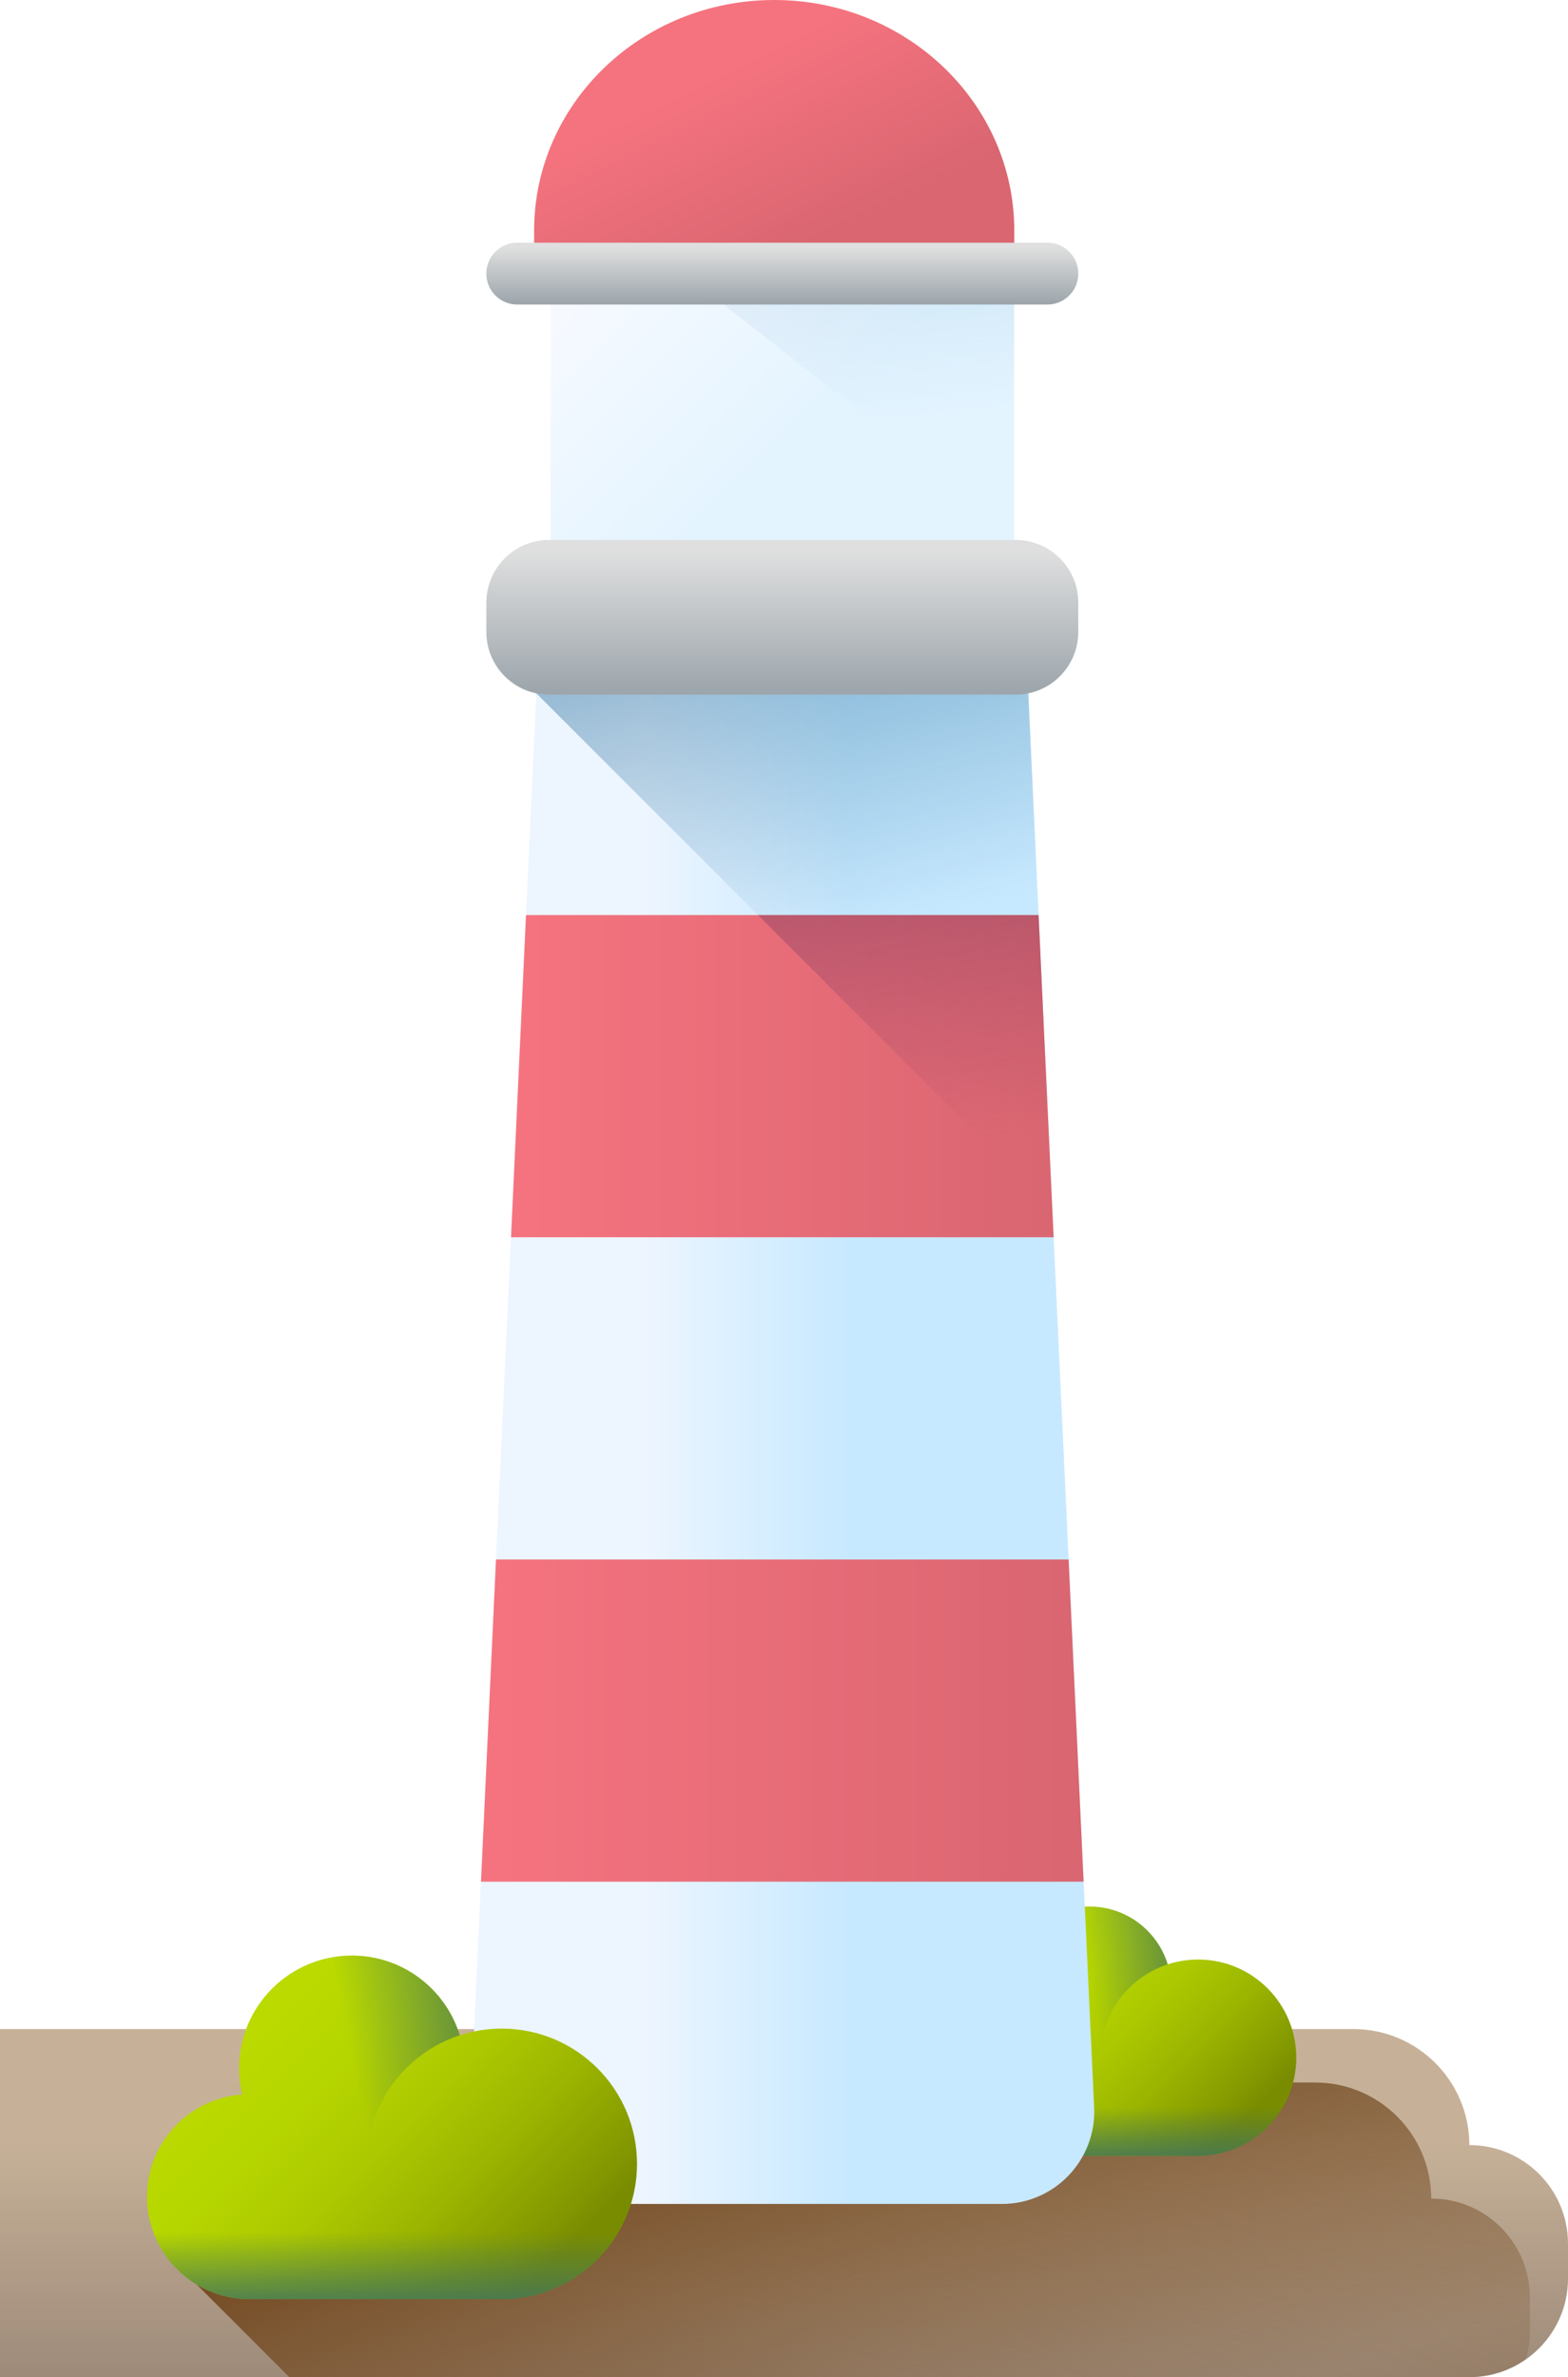 <svg width="320" height="485" viewBox="0 0 320 485" fill="none" xmlns="http://www.w3.org/2000/svg"><g clip-path="url(#clip0_32_1160)"><path d="M320 464.893v-7.084c0-11.12-9.014-20.134-20.134-20.134 0-13.075-10.6-23.675-23.675-23.675H0v71.027h299.866c11.12 0 20.134-9.014 20.134-20.134z" fill="url(#paint0_linear_32_1160)"/><path d="M33.294 465.537c0 10.764 8.726 19.49 19.49 19.49h247.082c4.299 0 8.275-1.358 11.545-3.653.51-1.77.798-3.635.798-5.568v-7.083c0-11.12-9.015-20.134-20.134-20.134 0-13.076-10.6-23.675-23.675-23.675H33.294v40.623z" fill="url(#paint1_linear_32_1160)"/><path d="M292.074 448.588c0-13.076-10.6-23.675-23.675-23.675H76.237c-21.346 0-38.65 17.304-38.65 38.65l21.464 21.464h240.815c4.299 0 8.275-1.358 11.545-3.653.51-1.77.798-3.635.798-5.568v-7.083c-.001-11.12-9.015-20.135-20.135-20.135z" fill="url(#paint2_linear_32_1160)"/><path d="M244.52 399.814c-2.171 0-4.26.348-6.218.986-2.094-6.832-8.451-11.8-15.969-11.8-9.223 0-16.7 7.477-16.7 16.7 0 1.332.157 2.629.452 3.871-7.871.556-14.085 7.115-14.085 15.127 0 8.376 6.791 15.167 15.166 15.167h37.354c11.06 0 20.025-8.966 20.025-20.026 0-11.059-8.965-20.025-20.025-20.025z" fill="url(#paint3_linear_32_1160)"/><path d="M224.494 419.841c0 .813.049 1.613.144 2.4-.753.106-1.524.159-2.305.159-9.223 0-16.7-7.477-16.7-16.7 0-9.222 7.477-16.699 16.7-16.699 7.517 0 13.876 4.968 15.969 11.8-8.015 2.614-13.808 10.151-13.808 19.04z" fill="url(#paint4_linear_32_1160)"/><path d="M192.116 426.587c.93 7.485 7.313 13.279 15.05 13.279h37.354c8.692 0 16.09-5.539 18.86-13.279h-71.264z" fill="url(#paint5_linear_32_1160)"/><path d="M204.47 449.683h-89.626c-10.752 0-19.324-8.982-18.823-19.721l14.433-309.858h98.408l14.433 309.858c.499 10.739-8.073 19.721-18.825 19.721z" fill="url(#paint6_linear_32_1160)"/><path d="M214.761 246.769l-5.9-126.665h-98.408l-.995 21.363 105.303 105.302z" fill="url(#paint7_linear_32_1160)"/><path d="M207 108.5V62h-59.5l59.5 46.5z" fill="url(#paint8_linear_32_1160)" fill-opacity=".3"/><path d="M221.145 383.935H98.162l3.06-65.742h116.863l3.06 65.742z" fill="url(#paint9_linear_32_1160)"/><path d="M215.026 252.441H104.291l3.06-65.742h104.606l3.069 65.742z" fill="url(#paint10_linear_32_1160)"/><path d="M214.761 246.769l-2.804-60.07h-57.266l60.07 60.07z" fill="url(#paint11_linear_32_1160)"/><path d="M112.369 55.232h94.575v69.039h-94.575v-69.04z" fill="url(#paint12_linear_32_1160)" fill-opacity=".5"/><path d="M207.26 141.731h-95.207c-7.068 0-12.797-5.731-12.797-12.798v-5.968c0-7.068 5.73-12.798 12.797-12.798h95.207c7.069 0 12.798 5.731 12.798 12.798v5.968c0 7.067-5.729 12.798-12.798 12.798z" fill="url(#paint13_linear_32_1160)"/><path d="M158 0c-27.062 0-49 21.083-49 47.09V55h98v-7.91C207.001 21.082 185.063 0 158 0z" fill="url(#paint14_linear_32_1160)"/><path d="M213.749 62.136H105.565a6.31 6.31 0 010-12.62h108.184a6.31 6.31 0 010 12.62z" fill="url(#paint15_linear_32_1160)"/><path d="M102.396 413.907c-2.993 0-5.873.478-8.572 1.358C90.939 405.848 82.177 399 71.813 399c-12.714 0-23.02 10.307-23.02 23.02 0 1.838.216 3.623.623 5.337-10.85.764-19.415 9.808-19.415 20.852 0 11.546 9.36 20.906 20.906 20.906h51.49c15.245 0 27.604-12.359 27.604-27.604s-12.359-27.604-27.604-27.604z" fill="url(#paint16_linear_32_1160)"/><path d="M74.79 441.512c0 1.12.068 2.223.198 3.309-1.039.146-2.1.22-3.178.22-12.714 0-23.018-10.307-23.018-23.021 0-12.711 10.304-23.018 23.018-23.018 10.362 0 19.128 6.848 22.012 16.266-11.047 3.602-19.031 13.989-19.031 26.244z" fill="url(#paint17_linear_32_1160)"/><path d="M30.161 450.811c1.28 10.318 10.08 18.304 20.745 18.304h51.49c11.982 0 22.179-7.635 25.996-18.304H30.161z" fill="url(#paint18_linear_32_1160)"/></g><defs><linearGradient id="paint0_linear_32_1160" x1="160" y1="436.798" x2="160" y2="491.548" gradientUnits="userSpaceOnUse"><stop stop-color="#C6B198"/><stop offset="1" stop-color="#988575"/></linearGradient><linearGradient id="paint1_linear_32_1160" x1="163.153" y1="475.815" x2="257.072" y2="244.369" gradientUnits="userSpaceOnUse"><stop stop-color="#754C24" stop-opacity="0"/><stop offset="1" stop-color="#754C24"/></linearGradient><linearGradient id="paint2_linear_32_1160" x1="189.076" y1="509.549" x2="163.181" y2="427.424" gradientUnits="userSpaceOnUse"><stop stop-color="#754C24" stop-opacity="0"/><stop offset="1" stop-color="#754C24"/></linearGradient><linearGradient id="paint3_linear_32_1160" x1="207.472" y1="400.463" x2="246.762" y2="439.752" gradientUnits="userSpaceOnUse"><stop stop-color="#BADA00"/><stop offset=".219" stop-color="#B6D600"/><stop offset=".45" stop-color="#ACC900"/><stop offset=".687" stop-color="#9AB400"/><stop offset=".927" stop-color="#829700"/><stop offset="1" stop-color="#798C00"/></linearGradient><linearGradient id="paint4_linear_32_1160" x1="222.627" y1="405.623" x2="247.905" y2="400.483" gradientUnits="userSpaceOnUse"><stop stop-color="#43765A" stop-opacity="0"/><stop offset="1" stop-color="#43765A"/></linearGradient><linearGradient id="paint5_linear_32_1160" x1="227.749" y1="429.936" x2="227.749" y2="441.654" gradientUnits="userSpaceOnUse"><stop stop-color="#43765A" stop-opacity="0"/><stop offset="1" stop-color="#43765A"/></linearGradient><linearGradient id="paint6_linear_32_1160" x1="131.603" y1="284.894" x2="173.046" y2="284.894" gradientUnits="userSpaceOnUse"><stop stop-color="#EDF5FF"/><stop offset="1" stop-color="#C7E9FF"/></linearGradient><linearGradient id="paint7_linear_32_1160" x1="174.932" y1="191.008" x2="138.687" y2="52.614" gradientUnits="userSpaceOnUse"><stop stop-color="#2F73A0" stop-opacity="0"/><stop offset="1" stop-color="#2F73A0"/></linearGradient><linearGradient id="paint8_linear_32_1160" x1="171.068" y1="87.989" x2="164.465" y2="30.368" gradientUnits="userSpaceOnUse"><stop stop-color="#2F73A0" stop-opacity="0"/><stop offset="1" stop-color="#2F73A0"/></linearGradient><linearGradient id="paint9_linear_32_1160" x1="99.864" y1="351.063" x2="219.328" y2="351.063" gradientUnits="userSpaceOnUse"><stop stop-color="#F5737F"/><stop offset="1" stop-color="#D96671"/></linearGradient><linearGradient id="paint10_linear_32_1160" x1="105.824" y1="219.571" x2="213.389" y2="219.571" gradientUnits="userSpaceOnUse"><stop stop-color="#F5737F"/><stop offset="1" stop-color="#D96671"/></linearGradient><linearGradient id="paint11_linear_32_1160" x1="193.093" y1="234.643" x2="162.496" y2="84.48" gradientUnits="userSpaceOnUse"><stop stop-color="#843561" stop-opacity="0"/><stop offset="1" stop-color="#3A2F4D"/></linearGradient><linearGradient id="paint12_linear_32_1160" x1="125.389" y1="55.484" x2="162.538" y2="92.633" gradientUnits="userSpaceOnUse"><stop stop-color="#EDF5FF"/><stop offset="1" stop-color="#C7E9FF"/></linearGradient><linearGradient id="paint13_linear_32_1160" x1="159.657" y1="112.503" x2="159.657" y2="140.943" gradientUnits="userSpaceOnUse"><stop stop-color="#DFDFDF"/><stop offset="1" stop-color="#9DA6AC"/></linearGradient><linearGradient id="paint14_linear_32_1160" x1="142.588" y1="16.277" x2="160.285" y2="52.472" gradientUnits="userSpaceOnUse"><stop stop-color="#F5737F"/><stop offset="1" stop-color="#D96671"/></linearGradient><linearGradient id="paint15_linear_32_1160" x1="159.657" y1="50.451" x2="159.657" y2="61.822" gradientUnits="userSpaceOnUse"><stop stop-color="#DFDFDF"/><stop offset="1" stop-color="#9DA6AC"/></linearGradient><linearGradient id="paint16_linear_32_1160" x1="51.328" y1="414.8" x2="105.485" y2="468.958" gradientUnits="userSpaceOnUse"><stop stop-color="#BADA00"/><stop offset=".219" stop-color="#B6D600"/><stop offset=".45" stop-color="#ACC900"/><stop offset=".687" stop-color="#9AB400"/><stop offset=".927" stop-color="#829700"/><stop offset="1" stop-color="#798C00"/></linearGradient><linearGradient id="paint17_linear_32_1160" x1="72.217" y1="421.913" x2="107.062" y2="414.828" gradientUnits="userSpaceOnUse"><stop stop-color="#43765A" stop-opacity="0"/><stop offset="1" stop-color="#43765A"/></linearGradient><linearGradient id="paint18_linear_32_1160" x1="79.277" y1="455.426" x2="79.277" y2="471.58" gradientUnits="userSpaceOnUse"><stop stop-color="#43765A" stop-opacity="0"/><stop offset="1" stop-color="#43765A"/></linearGradient><clipPath id="clip0_32_1160"><path fill="#fff" d="M0 0h320v485H0z"/></clipPath></defs></svg>